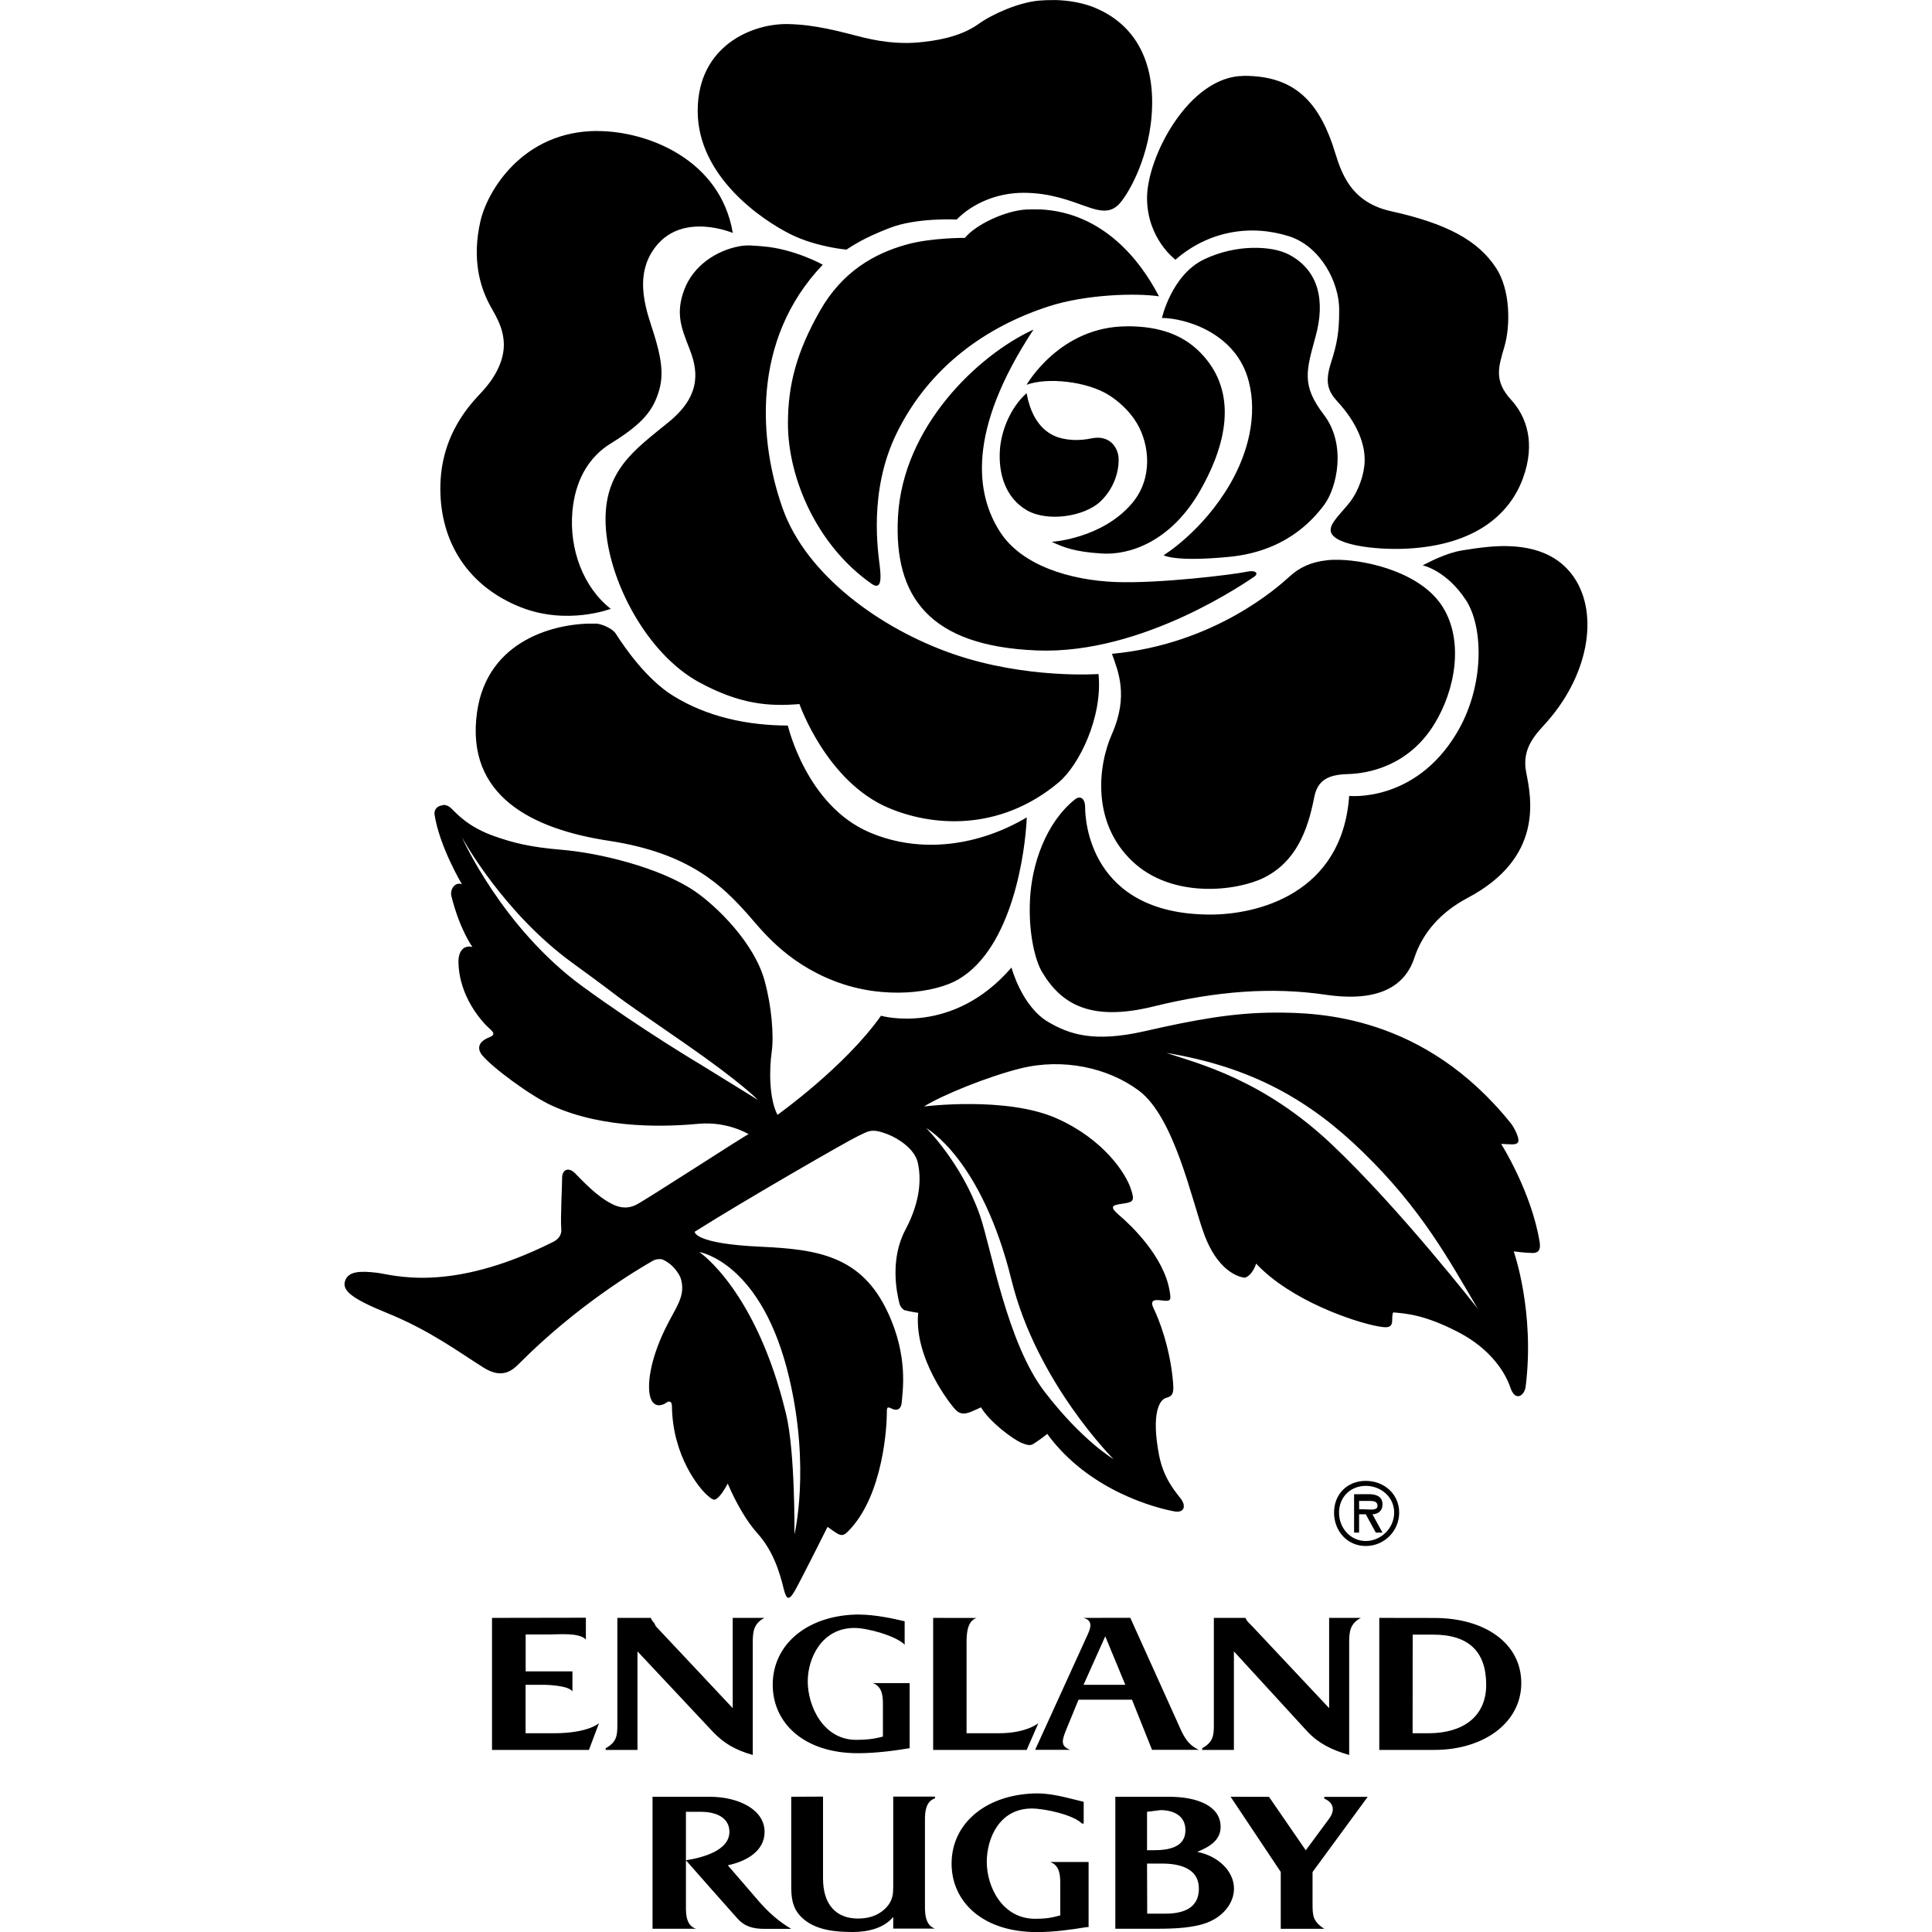 <svg version="1.2" xmlns="http://www.w3.org/2000/svg" viewBox="0 0 24 24" width="24" height="24"><style></style><path d="M 13.099,9.9991669e-4 C 13.035,0 12.968,0.002 12.901,0.008 12.654,0.032 12.332,0.171 12.154,0.299 11.926,0.462 11.618,0.508 11.407,0.527 11.257,0.541 11.025,0.54 10.722,0.465 10.419,0.389 10.134,0.306 9.788,0.299 9.348,0.29 8.667,0.566 8.667,1.378 c 0,0.812 0.793,1.354 1.162,1.536 0.317,0.155 0.685,0.187 0.685,0.187 0.087,-0.054 0.204,-0.14 0.54,-0.27 0.336,-0.13 0.83,-0.104 0.83,-0.104 0.193,-0.196 0.495,-0.332 0.83,-0.332 0.335,0 0.584,0.101 0.768,0.166 0.183,0.066 0.307,0.088 0.415,-0.021 C 14.005,2.432 14.299,1.943 14.312,1.315 14.325,0.741 14.094,0.294 13.586,0.09 13.464,0.041 13.292,0.004 13.099,0 Z M 15.453,0.943 c -0.682,0 -1.204,1.006 -1.204,1.515 0,0.509 0.353,0.768 0.353,0.768 0.411,-0.358 0.935,-0.442 1.411,-0.291 0.388,0.124 0.623,0.567 0.623,0.913 0,0.281 -0.027,0.426 -0.104,0.664 -0.075,0.238 -0.036,0.347 0.083,0.477 0.222,0.241 0.369,0.531 0.332,0.809 -0.023,0.174 -0.102,0.356 -0.208,0.477 -0.152,0.174 -0.197,0.227 -0.208,0.291 -0.035,0.201 0.555,0.271 0.955,0.249 0.843,-0.046 1.269,-0.428 1.432,-0.872 0.162,-0.443 0.042,-0.77 -0.145,-0.975 C 18.555,4.73 18.613,4.564 18.689,4.304 18.764,4.044 18.764,3.602 18.585,3.329 18.363,2.989 17.976,2.777 17.277,2.623 16.712,2.498 16.638,2.042 16.552,1.793 16.35,1.214 16.036,0.942 15.452,0.942 Z M 7.421,1.627 c -0.931,0 -1.37,0.752 -1.453,1.121 -0.109,0.477 0,0.814 0.104,1.017 0.061,0.121 0.187,0.291 0.187,0.519 0,0.227 -0.139,0.441 -0.27,0.581 C 5.859,5.006 5.47,5.387 5.47,6.068 c 0,0.682 0.357,1.22 0.996,1.474 0.579,0.23 1.121,0.021 1.121,0.021 C 7.241,7.292 7.071,6.817 7.11,6.359 7.131,6.111 7.222,5.735 7.587,5.509 8.004,5.252 8.118,5.086 8.189,4.845 8.251,4.631 8.203,4.409 8.127,4.16 8.052,3.911 7.846,3.44 8.148,3.06 8.488,2.63 9.103,2.894 9.103,2.894 8.951,1.985 8.049,1.628 7.422,1.628 Z m 5.495,0.975 c -0.052,-0.002 -0.106,-0.002 -0.161,0 -0.265,0.013 -0.638,0.19 -0.768,0.353 0,0 -0.42,-0.003 -0.726,0.083 -0.395,0.11 -0.798,0.332 -1.079,0.83 -0.281,0.497 -0.394,0.904 -0.394,1.391 0,0.685 0.364,1.521 1.038,1.992 0.108,0.076 0.126,-0.024 0.104,-0.208 -0.021,-0.184 -0.145,-0.938 0.208,-1.66 0.406,-0.831 1.121,-1.328 1.889,-1.577 0.46,-0.149 1.078,-0.168 1.37,-0.125 -0.229,-0.444 -0.694,-1.043 -1.478,-1.08 z M 9.331,3.049 c -0.049,-9.999e-4 -0.098,10e-4 -0.146,0.01 -0.288,0.054 -0.572,0.24 -0.685,0.54 -0.111,0.296 -0.035,0.477 0.062,0.726 0.097,0.248 0.173,0.566 -0.249,0.913 -0.422,0.346 -0.821,0.605 -0.789,1.287 0.032,0.682 0.507,1.595 1.162,1.951 0.506,0.274 0.866,0.302 1.245,0.27 0,0 0.332,0.957 1.1,1.287 0.535,0.23 1.375,0.307 2.117,-0.311 0.26,-0.217 0.552,-0.819 0.498,-1.349 0,0 -0.897,0.065 -1.806,-0.249 C 10.931,7.809 10.015,7.14 9.723,6.317 9.431,5.496 9.323,4.229 10.221,3.288 c 0,0 -0.354,-0.197 -0.747,-0.228 -0.047,-0.004 -0.095,-0.008 -0.144,-0.01 z m 6.224,0.03 c -0.187,0.004 -0.401,0.048 -0.602,0.145 -0.4,0.195 -0.519,0.726 -0.519,0.726 0.271,0 0.922,0.174 1.079,0.789 0.109,0.424 -0.008,0.882 -0.228,1.266 -0.346,0.599 -0.83,0.892 -0.83,0.892 0,0 0.128,0.086 0.809,0.021 0.682,-0.065 1.021,-0.428 1.183,-0.643 0.163,-0.217 0.281,-0.753 0,-1.121 -0.281,-0.368 -0.222,-0.543 -0.104,-0.975 0.119,-0.433 0.046,-0.819 -0.332,-1.017 -0.114,-0.059 -0.27,-0.087 -0.457,-0.083 z m -1.557,0.975 c -0.834,0 -1.245,0.726 -1.245,0.726 0.26,-0.097 0.75,-0.041 1.017,0.125 0.114,0.071 0.259,0.193 0.353,0.353 0.158,0.266 0.202,0.686 -0.062,0.996 -0.375,0.44 -0.996,0.477 -0.996,0.477 0.154,0.071 0.287,0.124 0.623,0.145 0.335,0.022 0.857,-0.139 1.225,-0.789 0.368,-0.649 0.419,-1.231 0.042,-1.66 C 14.718,4.156 14.401,4.053 14.001,4.053 Z m -1.162,0.041 c -0.682,0.314 -1.62,1.198 -1.681,2.325 -0.054,0.995 0.392,1.606 1.723,1.66 1.332,0.055 2.644,-0.88 2.698,-0.913 0.055,-0.032 0.048,-0.095 -0.104,-0.062 -0.151,0.032 -1.068,0.146 -1.619,0.125 C 13.302,7.207 12.694,7.03 12.422,6.606 12.124,6.143 12.004,5.362 12.837,4.096 Z m -0.083,0.789 c -0.195,0.173 -0.315,0.457 -0.332,0.706 -0.02,0.299 0.072,0.595 0.332,0.747 0.259,0.152 0.716,0.079 0.913,-0.104 0.222,-0.207 0.239,-0.477 0.228,-0.56 -0.018,-0.143 -0.132,-0.269 -0.332,-0.228 -0.157,0.033 -0.281,0.022 -0.374,0 C 13.084,5.42 12.833,5.331 12.753,4.885 Z m 6,1.901 c -0.093,-0.004 -0.185,9.999e-4 -0.271,0.009 -0.115,0.011 -0.224,0.028 -0.311,0.042 -0.205,0.032 -0.412,0.144 -0.498,0.187 0,0 0.296,0.06 0.54,0.436 0.217,0.335 0.232,1.075 -0.125,1.66 -0.519,0.855 -1.328,0.768 -1.328,0.768 -0.087,1.223 -1.149,1.474 -1.723,1.474 -1.515,0 -1.557,-1.199 -1.557,-1.328 0,-0.13 -0.071,-0.147 -0.125,-0.104 -0.366,0.293 -0.539,0.812 -0.56,1.245 -0.022,0.433 0.07,0.762 0.145,0.892 0.237,0.404 0.601,0.631 1.391,0.436 0.79,-0.194 1.478,-0.242 2.138,-0.145 0.66,0.097 0.985,-0.109 1.1,-0.457 0.103,-0.311 0.325,-0.568 0.664,-0.747 0.941,-0.498 0.791,-1.232 0.726,-1.557 -0.063,-0.317 0.135,-0.488 0.27,-0.643 0.529,-0.61 0.637,-1.383 0.291,-1.826 C 19.325,6.876 19.033,6.796 18.754,6.785 Z M 16.636,6.954 c -0.055,-0.001 -0.104,0 -0.146,0.005 -0.206,0.022 -0.347,0.089 -0.477,0.208 -0.13,0.119 -0.923,0.836 -2.2,0.955 0.077,0.215 0.209,0.523 0,0.996 -0.178,0.403 -0.249,1.101 0.249,1.577 0.498,0.477 1.306,0.374 1.64,0.208 0.389,-0.195 0.541,-0.571 0.623,-0.996 0.04,-0.208 0.164,-0.284 0.415,-0.291 0.251,-0.006 0.755,-0.095 1.079,-0.623 C 18.078,8.571 18.187,7.965 17.922,7.54 17.662,7.123 17.017,6.964 16.637,6.954 Z M 7.4,7.747 C 6.914,7.733 6.053,7.943 5.926,8.847 5.78,9.888 6.611,10.3 7.566,10.445 c 1.012,0.154 1.415,0.57 1.723,0.913 0.16,0.179 0.462,0.592 1.079,0.83 0.617,0.238 1.255,0.143 1.536,-0.021 0.677,-0.394 0.834,-1.596 0.851,-2.013 -0.59,0.349 -1.307,0.46 -1.951,0.187 C 10.016,10.006 9.787,9.013 9.787,9.013 9.298,9.012 8.787,8.91 8.355,8.639 8.035,8.439 7.767,8.056 7.649,7.871 7.607,7.805 7.469,7.748 7.4,7.746 Z M 5.5,10.004 c -0.061,0.002 -0.111,0.049 -0.102,0.114 0.061,0.4 0.34,0.866 0.34,0.866 -0.087,-0.032 -0.152,0.065 -0.13,0.151 0.104,0.415 0.26,0.628 0.26,0.628 -0.151,-0.032 -0.173,0.12 -0.173,0.173 0,0.454 0.314,0.78 0.389,0.844 0.075,0.065 0.043,0.086 -0.011,0.108 -0.159,0.064 -0.13,0.163 -0.086,0.217 0.125,0.155 0.606,0.509 0.866,0.628 0.665,0.305 1.472,0.26 1.829,0.227 0.357,-0.032 0.617,0.129 0.617,0.129 -0.054,0.022 -1.267,0.812 -1.396,0.877 -0.13,0.065 -0.238,0.022 -0.303,-0.011 -0.191,-0.096 -0.368,-0.292 -0.455,-0.379 -0.086,-0.086 -0.162,-0.043 -0.162,0.054 0,0.098 -0.022,0.52 -0.011,0.628 0.011,0.108 -0.065,0.152 -0.108,0.173 -1.29,0.645 -1.992,0.4 -2.187,0.379 -0.195,-0.022 -0.346,-0.022 -0.389,0.098 -0.043,0.119 0.071,0.22 0.521,0.403 0.534,0.217 0.887,0.483 1.2,0.679 0.242,0.152 0.368,0.022 0.454,-0.065 0.704,-0.704 1.438,-1.145 1.65,-1.265 0.039,-0.022 0.1,-0.022 0.117,-0.014 0.164,0.071 0.225,0.229 0.225,0.229 0.071,0.227 -0.06,0.359 -0.195,0.639 -0.189,0.392 -0.224,0.703 -0.181,0.844 0.043,0.14 0.154,0.1 0.198,0.067 0.041,-0.031 0.07,-0.011 0.07,0.043 0.008,0.628 0.347,1.025 0.433,1.101 0.086,0.076 0.097,0.076 0.152,0.022 0.054,-0.054 0.108,-0.162 0.108,-0.162 0.032,0.075 0.173,0.4 0.368,0.617 0.195,0.217 0.276,0.479 0.325,0.682 0.036,0.146 0.066,0.162 0.141,0.032 0.075,-0.13 0.406,-0.793 0.406,-0.793 0.151,0.109 0.178,0.133 0.254,0.057 0.449,-0.449 0.482,-1.35 0.482,-1.448 0,-0.097 0,-0.108 0.065,-0.076 0.066,0.032 0.114,0 0.12,-0.075 0.011,-0.141 0.086,-0.574 -0.174,-1.126 -0.327,-0.697 -0.866,-0.78 -1.58,-0.812 -0.833,-0.038 -0.817,-0.186 -0.817,-0.186 0.617,-0.39 1.915,-1.137 2.034,-1.191 0.12,-0.054 0.154,-0.1 0.358,-0.022 0.146,0.057 0.34,0.187 0.379,0.354 0.041,0.182 0.042,0.467 -0.154,0.835 -0.188,0.354 -0.115,0.758 -0.073,0.918 0.012,0.045 0.05,0.078 0.064,0.081 0.097,0.024 0.168,0.032 0.168,0.032 -0.054,0.563 0.401,1.141 0.466,1.206 0.065,0.066 0.13,0.049 0.206,0.017 0.075,-0.032 0.108,-0.049 0.108,-0.049 0.109,0.184 0.401,0.401 0.509,0.444 0.108,0.043 0.119,0.027 0.184,-0.017 0.065,-0.043 0.13,-0.097 0.13,-0.097 0.52,0.714 1.366,0.924 1.58,0.963 0.12,0.022 0.152,-0.065 0.076,-0.162 -0.076,-0.098 -0.211,-0.254 -0.266,-0.533 -0.099,-0.51 0,-0.692 0.087,-0.715 0.086,-0.022 0.097,-0.065 0.086,-0.194 -0.037,-0.443 -0.184,-0.801 -0.238,-0.91 -0.054,-0.108 0,-0.119 0.086,-0.108 0.127,0.016 0.13,0.006 0.109,-0.119 -0.071,-0.423 -0.477,-0.812 -0.618,-0.931 -0.14,-0.12 -0.097,-0.132 0.044,-0.152 0.135,-0.019 0.14,-0.043 0.09,-0.191 -0.063,-0.185 -0.334,-0.607 -0.918,-0.867 -0.625,-0.278 -1.649,-0.148 -1.649,-0.148 0.232,-0.144 0.794,-0.372 1.196,-0.472 0.531,-0.133 1.092,-0.009 1.472,0.274 0.443,0.329 0.66,1.367 0.809,1.775 0.196,0.54 0.51,0.55 0.51,0.55 0.098,-0.032 0.139,-0.175 0.139,-0.175 0.433,0.462 1.225,0.727 1.515,0.779 0.106,0.019 0.175,0.025 0.175,-0.073 0,-0.087 0.013,-0.1 0.013,-0.1 0.159,0.014 0.389,0.028 0.808,0.245 0.418,0.217 0.592,0.52 0.649,0.693 0.058,0.173 0.173,0.1 0.188,-0.015 0.117,-0.933 -0.148,-1.681 -0.148,-1.681 0,0 0.148,0.02 0.235,0.02 0.086,0 0.1,-0.056 0.086,-0.143 -0.104,-0.623 -0.477,-1.212 -0.477,-1.212 0.121,0.004 0.183,0.017 0.208,-0.018 0.03,-0.045 -0.051,-0.191 -0.083,-0.232 -1.084,-1.355 -2.404,-1.381 -2.924,-1.381 -0.52,0 -0.995,0.086 -1.63,0.231 -0.635,0.144 -0.936,0.038 -1.198,-0.115 -0.329,-0.193 -0.456,-0.676 -0.456,-0.676 -0.736,0.855 -1.621,0.599 -1.621,0.599 -0.447,0.634 -1.286,1.231 -1.286,1.231 -0.108,-0.209 -0.101,-0.577 -0.072,-0.779 0.029,-0.202 0,-0.566 -0.086,-0.88 C 9.375,11.716 8.898,11.251 8.625,11.067 8.192,10.775 7.445,10.595 6.975,10.556 6.586,10.524 6.371,10.469 6.137,10.386 5.83,10.277 5.691,10.127 5.605,10.041 c -0.027,-0.027 -0.059,-0.04 -0.089,-0.042 -0.004,0 -0.008,0 -0.012,0 z m 0.24,0.4 c 0,0 0.501,0.925 1.37,1.557 0.85,0.618 0.233,0.197 1.391,0.996 0.723,0.501 0.913,0.706 0.913,0.706 L 8.708,13.227 c 0,0 -0.73,-0.432 -1.474,-0.975 C 6.235,11.522 5.74,10.405 5.74,10.405 Z m 8.757,2.677 c 1.05,0.174 1.769,0.584 2.428,1.225 0.736,0.714 1.074,1.345 1.432,1.951 0,0 -0.961,-1.233 -1.806,-2.034 -0.858,-0.814 -1.665,-1.011 -2.055,-1.141 z m -2.989,0.934 c 0,0 0.685,0.374 1.058,1.889 0.313,1.27 1.266,2.221 1.266,2.221 0,0 -0.379,-0.219 -0.851,-0.83 -0.473,-0.61 -0.669,-1.799 -0.809,-2.2 -0.227,-0.649 -0.664,-1.079 -0.664,-1.079 z m -2.822,1.538 c 0,0 0.783,0.121 1.121,1.577 0.26,1.118 0.062,1.93 0.062,1.93 0,0 0.01,-1.021 -0.104,-1.494 C 9.394,16.023 8.687,15.553 8.687,15.553 Z m 8.28,2.843 c -0.23,0 -0.394,0.165 -0.394,0.394 0,0.229 0.164,0.415 0.394,0.415 0.23,0 0.415,-0.186 0.415,-0.415 0,-0.229 -0.185,-0.394 -0.415,-0.394 z m 0,0.062 c 0.188,0 0.353,0.138 0.353,0.332 0,0.193 -0.164,0.353 -0.353,0.353 -0.188,0 -0.332,-0.159 -0.332,-0.353 0,-0.194 0.144,-0.332 0.332,-0.332 z m -0.145,0.104 v 0.477 h 0.062 v -0.228 h 0.083 l 0.125,0.228 h 0.083 l -0.125,-0.228 c 0.062,-0.002 0.125,-0.034 0.125,-0.125 0,-0.097 -0.082,-0.125 -0.166,-0.125 z m 0.062,0.083 h 0.125 c 0.055,0 0.104,0.004 0.104,0.062 0,0.063 -0.104,0.042 -0.166,0.042 h -0.062 z m -6.205,1.411 c -0.633,0 -1.079,0.36 -1.079,0.872 0,0.477 0.389,0.851 1.058,0.851 0.212,0 0.434,-0.028 0.643,-0.062 v -0.809 h -0.457 c 0.119,0.044 0.125,0.164 0.125,0.27 v 0.394 c -0.116,0.032 -0.213,0.041 -0.332,0.041 -0.413,0 -0.602,-0.424 -0.602,-0.726 0,-0.286 0.172,-0.664 0.581,-0.664 0.16,0 0.516,0.098 0.623,0.208 v -0.291 c -0.141,-0.034 -0.373,-0.083 -0.56,-0.083 z m -4.566,0.042 v 1.64 h 1.204 l 0.125,-0.332 c 0,0 -0.132,0.125 -0.56,0.125 H 6.529 v -0.602 h 0.208 c 0.086,0 0.33,0.012 0.374,0.083 V 20.762 H 6.53 v -0.458 h 0.291 c 0.126,0 0.371,-0.026 0.457,0.062 V 20.096 Z m 1.557,0 v 1.328 c 0,0.134 -0.008,0.215 -0.145,0.291 v 0.021 H 7.919 v -1.224 l 0.934,0.996 c 0.141,0.149 0.281,0.228 0.498,0.291 v -1.392 c 0,-0.136 0.008,-0.238 0.145,-0.311 H 9.102 v 1.121 l -0.955,-1.017 -0.021,-0.042 c -0.019,-0.019 -0.029,-0.033 -0.042,-0.062 z m 3.923,0 v 1.64 h 1.162 l 0.145,-0.332 c 0,0 -0.15,0.127 -0.498,0.125 h -0.394 v -1.079 c 0,-0.112 -0.008,-0.312 0.125,-0.353 z m 1.868,0 c 0.132,0.036 0.082,0.14 0.042,0.228 l -0.643,1.411 h 0.436 c -0.131,-0.046 -0.1,-0.129 -0.042,-0.27 l 0.145,-0.353 h 0.664 l 0.249,0.623 h 0.581 c -0.159,-0.073 -0.206,-0.21 -0.27,-0.353 l -0.581,-1.287 z m 1.619,0 v 1.328 c 0,0.134 -0.008,0.215 -0.145,0.291 v 0.021 h 0.394 v -1.224 l 0.913,0.996 c 0.141,0.149 0.302,0.228 0.519,0.291 v -1.392 c 0,-0.136 0.008,-0.238 0.145,-0.311 h -0.394 v 1.121 l -0.955,-1.017 -0.042,-0.042 c -0.019,-0.019 -0.029,-0.033 -0.042,-0.062 z m 2.055,0 v 1.64 h 0.685 c 0.614,0 1.079,-0.339 1.079,-0.83 0,-0.496 -0.454,-0.809 -1.079,-0.809 z m 0.415,0.208 h 0.249 c 0.457,-0.002 0.664,0.221 0.664,0.623 0,0.403 -0.297,0.599 -0.706,0.602 h -0.208 z m -3.819,0.021 0.249,0.602 h -0.519 z m -0.83,1.951 c -0.633,0 -1.079,0.361 -1.079,0.872 0,0.477 0.389,0.851 1.058,0.851 0.212,0 0.413,-0.028 0.623,-0.062 h 0.021 v -0.809 h -0.477 c 0.119,0.044 0.125,0.163 0.125,0.27 v 0.394 c -0.116,0.032 -0.193,0.042 -0.311,0.042 -0.414,0 -0.602,-0.404 -0.602,-0.706 0,-0.287 0.152,-0.664 0.56,-0.664 0.161,0 0.516,0.078 0.623,0.187 h 0.021 v -0.27 c -0.141,-0.033 -0.374,-0.104 -0.56,-0.104 z m -4.794,0.042 v 1.64 h 0.54 c -0.139,-0.046 -0.125,-0.218 -0.125,-0.332 v -0.519 -0.602 h 0.187 c 0.185,0 0.353,0.07 0.353,0.249 0,0.229 -0.323,0.319 -0.54,0.353 l 0.311,0.353 0.332,0.374 c 0.083,0.092 0.186,0.125 0.332,0.125 H 9.829 C 9.674,23.87 9.549,23.757 9.435,23.628 L 9.041,23.171 c 0.223,-0.046 0.457,-0.172 0.457,-0.415 0,-0.273 -0.317,-0.436 -0.685,-0.436 z m 1.723,0 v 1.017 c 0,0.175 -0.012,0.341 0.125,0.477 C 10.125,23.983 10.387,24 10.598,24 c 0.175,0 0.382,-0.045 0.498,-0.187 v 0.145 h 0.519 c -0.136,-0.046 -0.125,-0.223 -0.125,-0.332 v -0.955 c 0,-0.112 -0.012,-0.286 0.125,-0.332 v -0.021 h -0.519 v 1.121 c 0,0.087 -0.008,0.156 -0.062,0.228 -0.09,0.115 -0.222,0.166 -0.374,0.166 -0.275,0 -0.436,-0.175 -0.436,-0.498 V 22.318 Z m 4.026,0 v 1.64 h 0.436 c 0.204,0 0.465,10e-4 0.664,-0.062 0.238,-0.075 0.374,-0.258 0.374,-0.436 0,-0.228 -0.211,-0.411 -0.457,-0.457 0.155,-0.063 0.291,-0.146 0.291,-0.311 0,-0.256 -0.281,-0.374 -0.643,-0.374 z m 1.432,0 0.623,0.934 v 0.706 h 0.54 c -0.141,-0.092 -0.145,-0.163 -0.145,-0.311 v -0.394 l 0.685,-0.934 h -0.54 v 0.021 c 0.154,0.068 0.109,0.186 0.062,0.249 l -0.291,0.394 -0.457,-0.664 z m -0.872,0.166 c 0.173,0 0.311,0.076 0.311,0.249 0,0.216 -0.214,0.249 -0.394,0.249 h -0.083 v -0.477 z m -0.166,0.664 h 0.187 c 0.241,0 0.457,0.071 0.457,0.311 0,0.236 -0.182,0.311 -0.415,0.311 H 14.251 Z"/></svg>
